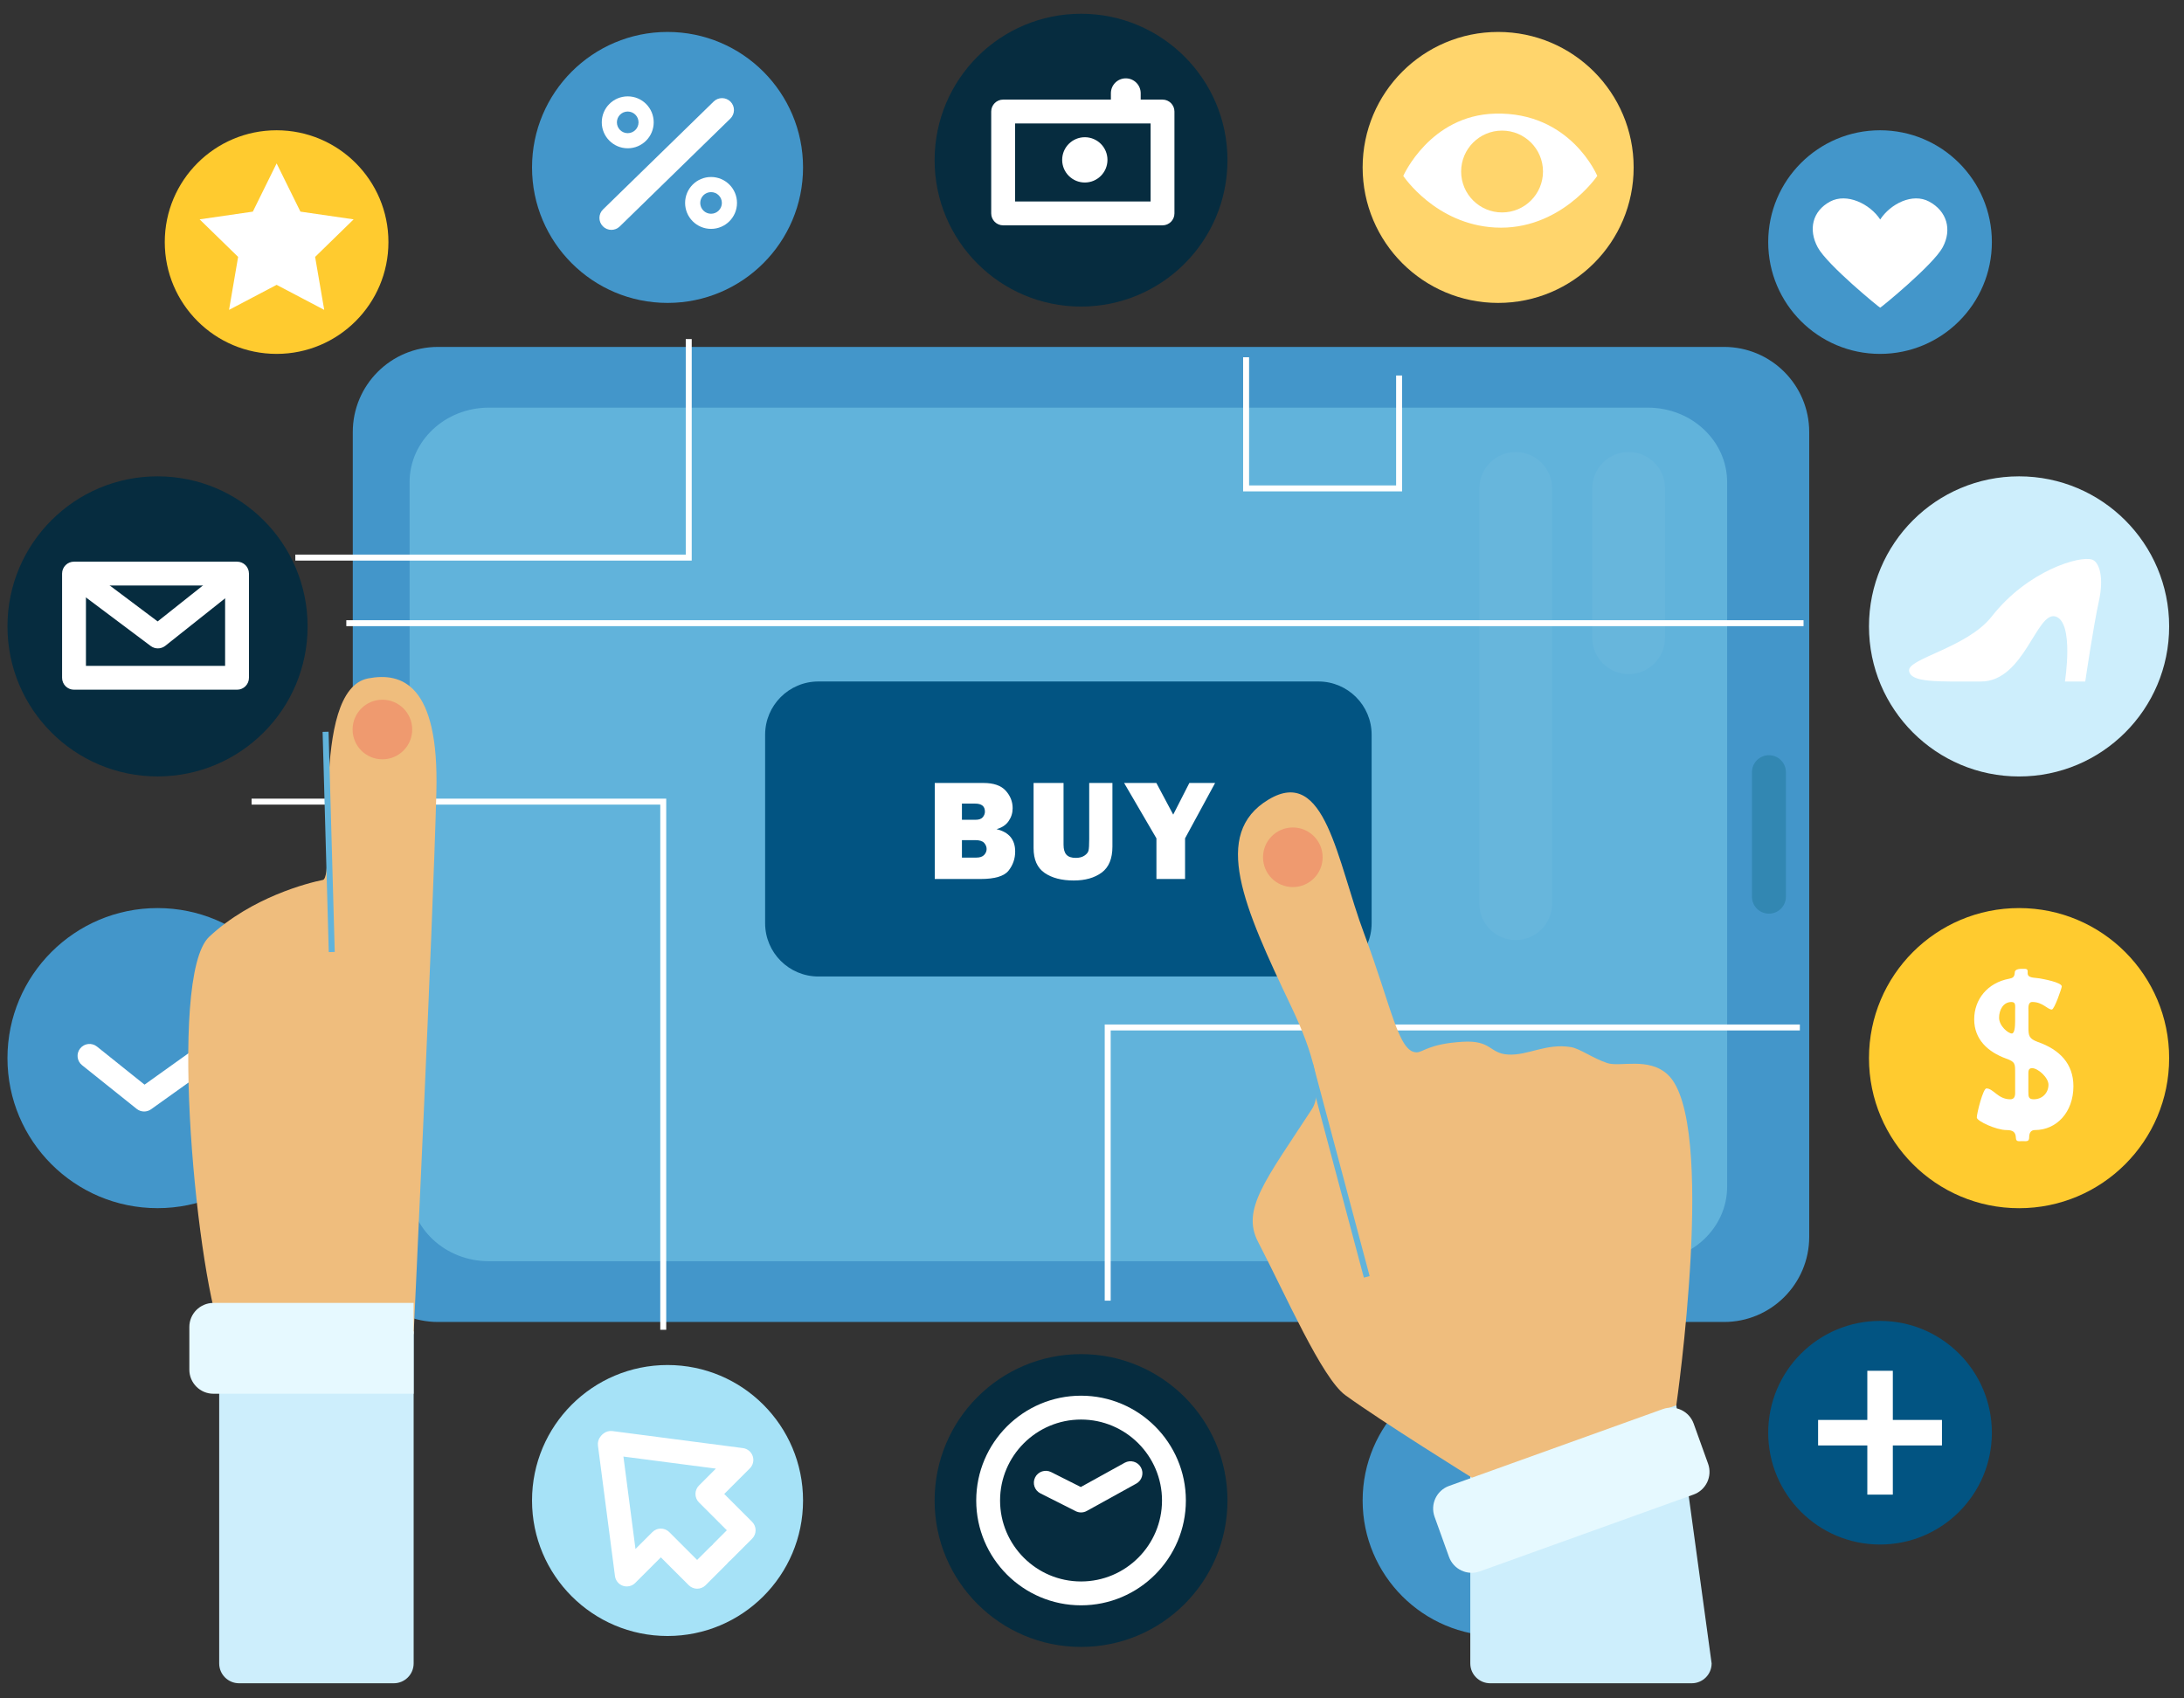 <svg width="108" height="84" viewBox="0 0 108 84" fill="none" xmlns="http://www.w3.org/2000/svg">
<rect x="0" y="0" width="108" height="84" fill="#333333" stroke="none"/>
<path d="M7.79 59.754C11.889 59.754 15.211 56.432 15.211 52.333C15.211 48.235 11.889 44.912 7.79 44.912C3.692 44.912 0.369 48.235 0.369 52.333C0.369 56.432 3.692 59.754 7.79 59.754Z" fill="#4396CA"/>
<path d="M7.127 54.973C6.997 54.973 6.866 54.93 6.759 54.844L4.057 52.682C3.803 52.479 3.761 52.108 3.965 51.854C4.169 51.599 4.54 51.558 4.794 51.761L7.148 53.645L11.514 50.526C11.779 50.337 12.147 50.398 12.336 50.664C12.525 50.929 12.464 51.297 12.199 51.486L7.47 54.864C7.367 54.937 7.247 54.973 7.127 54.973Z" fill="white"/>
<path d="M85.255 65.383H21.657C19.331 65.383 17.445 63.497 17.445 61.171V21.37C17.445 19.044 19.331 17.158 21.657 17.158H85.255C87.581 17.158 89.467 19.044 89.467 21.37V61.171C89.466 63.498 87.581 65.383 85.255 65.383Z" fill="#4396CA"/>
<path d="M81.491 62.378H24.171C22.007 62.378 20.254 60.728 20.254 58.691V23.849C20.254 21.813 22.008 20.162 24.171 20.162H81.491C83.655 20.162 85.408 21.812 85.408 23.849V58.691C85.408 60.728 83.655 62.378 81.491 62.378Z" fill="#61B3DB"/>
<path d="M87.475 37.352C87.938 37.352 88.314 37.728 88.314 38.192V44.348C88.314 44.812 87.938 45.188 87.475 45.188C87.011 45.188 86.635 44.812 86.635 44.348V38.192C86.635 37.728 87.011 37.352 87.475 37.352Z" fill="#3287B2"/>
<path d="M34.206 27.726H14.604V27.43H33.911V16.77H34.206V27.726Z" fill="white"/>
<path d="M89.186 30.969L89.183 30.674L89.186 30.969H17.125V30.674H89.186V30.969Z" fill="white"/>
<path d="M54.924 64.329H54.629V50.67H89.004V50.964H54.924V64.329Z" fill="white"/>
<path d="M32.945 65.769H32.651V39.795H12.441V39.5H32.945V65.769Z" fill="white"/>
<path d="M69.334 24.303H61.473V17.67H61.768V24.008H69.039V18.572H69.334V24.303Z" fill="white"/>
<path d="M74.084 80.914C77.785 80.914 80.785 77.914 80.785 74.213C80.785 70.512 77.785 67.512 74.084 67.512C70.383 67.512 67.383 70.512 67.383 74.213C67.383 77.914 70.383 80.914 74.084 80.914Z" fill="#4396CA"/>
<path d="M65.194 48.296H40.47C39.015 48.296 37.836 47.116 37.836 45.661V36.339C37.836 34.885 39.015 33.705 40.47 33.705H65.194C66.649 33.705 67.828 34.885 67.828 36.339V45.661C67.828 47.117 66.649 48.296 65.194 48.296Z" fill="#025482"/>
<path d="M13.678 17.503C16.733 17.503 19.208 15.027 19.208 11.973C19.208 8.919 16.733 6.443 13.678 6.443C10.624 6.443 8.148 8.919 8.148 11.973C8.148 15.027 10.624 17.503 13.678 17.503Z" fill="#FFCB2F"/>
<path d="M13.679 8.082L14.856 10.467L17.487 10.849L15.583 12.706L16.033 15.326L13.679 14.088L11.326 15.326L11.775 12.706L9.871 10.849L12.503 10.467L13.679 8.082Z" fill="white"/>
<path d="M92.969 17.503C96.024 17.503 98.499 15.027 98.499 11.973C98.499 8.919 96.024 6.443 92.969 6.443C89.915 6.443 87.439 8.919 87.439 11.973C87.439 15.027 89.915 17.503 92.969 17.503Z" fill="#4396CA"/>
<path d="M95.398 9.97C94.569 9.526 93.484 10.084 92.977 10.855C92.47 10.084 91.328 9.526 90.499 9.97C89.622 10.441 89.415 11.355 89.886 12.231C90.357 13.108 92.971 15.243 92.976 15.217C92.981 15.242 95.596 13.108 96.067 12.231C96.538 11.355 96.274 10.441 95.398 9.97Z" fill="white"/>
<path d="M53.458 15.162C57.457 15.162 60.699 11.92 60.699 7.921C60.699 3.922 57.457 0.68 53.458 0.68C49.459 0.68 46.217 3.922 46.217 7.921C46.217 11.92 49.459 15.162 53.458 15.162Z" fill="#062C3F"/>
<path d="M92.969 76.39C96.024 76.39 98.499 73.914 98.499 70.86C98.499 67.806 96.024 65.33 92.969 65.33C89.915 65.33 87.439 67.806 87.439 70.86C87.439 73.914 89.915 76.39 92.969 76.39Z" fill="#025482"/>
<path d="M93.601 67.797H92.34V73.922H93.601V67.797Z" fill="white"/>
<path d="M96.031 70.228H89.906V71.49H96.031V70.228Z" fill="white"/>
<path d="M11.049 66.265C9.786 63.597 8.241 48.294 10.347 46.329C12.453 44.363 15.261 43.661 15.963 43.521C16.665 43.38 15.261 34.114 18.209 33.552C19.864 33.238 21.719 33.833 21.579 39.168C21.393 46.207 20.455 65.982 20.455 65.982L11.049 66.265Z" fill="#EFBD7D"/>
<path d="M16.553 47.082L16.248 36.19L15.953 36.198L16.258 47.09L16.553 47.082Z" fill="#61B3DB"/>
<path d="M18.91 37.555C19.724 37.555 20.384 36.895 20.384 36.081C20.384 35.267 19.724 34.607 18.91 34.607C18.096 34.607 17.436 35.267 17.436 36.081C17.436 36.895 18.096 37.555 18.91 37.555Z" fill="#EF9A6F"/>
<path d="M10.838 65.844H20.455V82.27C20.455 82.813 20.015 83.252 19.473 83.252H11.822C11.279 83.252 10.839 82.813 10.839 82.27V65.844H10.838Z" fill="#CDEEFC"/>
<path d="M72.707 65.844L82.895 69.504L84.641 82.27C84.641 82.813 84.201 83.252 83.658 83.252H73.69C73.147 83.252 72.707 82.813 72.707 82.27V65.844Z" fill="#CDEEFC"/>
<path d="M62.212 61.422C61.374 59.813 62.587 58.367 64.871 54.862C65.434 53.999 64.983 52.159 63.857 49.794C61.496 44.836 59.895 41.245 62.731 39.544C65.547 37.855 66.111 42.585 67.462 46.19C68.812 49.795 69.15 52.047 70.052 52.047C70.373 52.047 70.647 51.628 72.32 51.525C73.775 51.434 73.635 52.104 74.584 52.157C75.562 52.212 76.46 51.584 77.689 51.789C78.121 51.86 78.766 52.341 79.48 52.578C80.112 52.789 81.532 52.263 82.48 53.157C84.921 55.463 82.894 69.506 82.894 69.506L72.831 73.11C72.831 73.11 68.326 70.31 66.528 69.004C65.37 68.162 63.58 64.055 62.212 61.422Z" fill="#EFBD7D"/>
<path d="M67.729 63.113L64.922 52.584L64.637 52.66L67.444 63.189L67.729 63.113Z" fill="#61B3DB"/>
<path d="M63.931 43.874C64.745 43.874 65.405 43.214 65.405 42.4C65.405 41.586 64.745 40.926 63.931 40.926C63.117 40.926 62.457 41.586 62.457 42.4C62.457 43.214 63.117 43.874 63.931 43.874Z" fill="#EF9A6F"/>
<path d="M10.556 64.441H20.453V68.933H10.556C9.897 68.933 9.363 68.399 9.363 67.741V65.635C9.362 64.975 9.897 64.441 10.556 64.441Z" fill="#E6F9FF"/>
<path d="M83.753 70.411L84.466 72.394C84.689 73.013 84.367 73.697 83.747 73.919L73.179 77.718C72.559 77.942 71.876 77.619 71.653 76.999L70.94 75.017C70.717 74.397 71.039 73.713 71.659 73.491L82.227 69.692C82.847 69.469 83.53 69.79 83.753 70.411Z" fill="#E6F9FF"/>
<path d="M46.225 43.474V38.725H48.636C49.137 38.725 49.503 38.852 49.732 39.105C49.961 39.358 50.076 39.646 50.076 39.971C50.076 40.207 50.009 40.421 49.876 40.613C49.743 40.805 49.544 40.936 49.279 41.009C49.894 41.156 50.201 41.526 50.201 42.114C50.201 42.467 50.093 42.782 49.876 43.058C49.659 43.335 49.196 43.474 48.486 43.474H46.225ZM47.568 40.545H48.243C48.412 40.545 48.531 40.502 48.601 40.416C48.671 40.33 48.705 40.238 48.705 40.141C48.705 39.876 48.543 39.745 48.218 39.745H47.568V40.545V40.545ZM47.568 42.416H48.277C48.454 42.416 48.583 42.373 48.665 42.286C48.747 42.199 48.789 42.1 48.789 41.991C48.789 41.883 48.749 41.782 48.669 41.691C48.589 41.599 48.442 41.552 48.229 41.552H47.568V42.416Z" fill="white"/>
<path d="M55.01 38.725V41.871C55.01 42.467 54.833 42.895 54.48 43.156C54.126 43.417 53.665 43.548 53.097 43.548C52.499 43.548 52.018 43.422 51.655 43.172C51.292 42.921 51.111 42.513 51.111 41.947V38.725H52.593V41.777C52.593 42.004 52.641 42.17 52.737 42.274C52.833 42.378 52.986 42.43 53.196 42.43C53.372 42.43 53.516 42.393 53.628 42.317C53.74 42.242 53.808 42.157 53.829 42.062C53.851 41.966 53.862 41.781 53.862 41.504V38.725H55.01V38.725Z" fill="white"/>
<path d="M60.088 38.725L58.602 41.463V43.474H57.186V41.463L55.588 38.725H57.183L58.016 40.29L58.814 38.725H60.088Z" fill="white"/>
<g opacity="0.19">
<path opacity="0.19" d="M76.754 44.694C76.754 45.688 75.948 46.495 74.953 46.495C73.958 46.495 73.152 45.688 73.152 44.694V24.157C73.152 23.163 73.959 22.355 74.953 22.355C75.948 22.355 76.754 23.163 76.754 24.157V44.694Z" fill="white"/>
</g>
<g opacity="0.19">
<path opacity="0.19" d="M82.339 31.541C82.339 32.535 81.532 33.343 80.537 33.343C79.542 33.343 78.736 32.535 78.736 31.541V24.154C78.736 23.16 79.542 22.354 80.537 22.354C81.532 22.354 82.339 23.16 82.339 24.154V31.541Z" fill="white"/>
</g>
<path d="M57.487 11.145H49.606C49.28 11.145 49.016 10.88 49.016 10.555V5.516C49.016 5.191 49.28 4.926 49.606 4.926H57.487C57.813 4.926 58.077 5.191 58.077 5.516V10.555C58.077 10.88 57.813 11.145 57.487 11.145ZM50.196 9.965H56.898V6.106H50.196V9.965Z" fill="white"/>
<path d="M53.645 9.027C54.264 9.027 54.765 8.526 54.765 7.907C54.765 7.289 54.264 6.787 53.645 6.787C53.027 6.787 52.525 7.289 52.525 7.907C52.525 8.526 53.027 9.027 53.645 9.027Z" fill="white"/>
<path d="M55.671 5.952C55.264 5.952 54.934 5.622 54.934 5.215V4.612C54.934 4.205 55.264 3.875 55.671 3.875C56.078 3.875 56.408 4.205 56.408 4.612V5.215C56.408 5.622 56.078 5.952 55.671 5.952Z" fill="white"/>
<path d="M33.01 14.982C36.711 14.982 39.711 11.982 39.711 8.281C39.711 4.58 36.711 1.58 33.01 1.58C29.309 1.58 26.309 4.58 26.309 8.281C26.309 11.982 29.309 14.982 33.01 14.982Z" fill="#4396CA"/>
<path d="M30.233 11.369C30.079 11.369 29.925 11.309 29.811 11.191C29.582 10.958 29.587 10.585 29.82 10.358L35.292 5.021C35.526 4.793 35.898 4.798 36.127 5.031C36.355 5.264 36.349 5.637 36.117 5.865L30.645 11.202C30.529 11.313 30.381 11.369 30.233 11.369Z" fill="white"/>
<path d="M31.042 7.334C31.751 7.334 32.326 6.759 32.326 6.05C32.326 5.34 31.751 4.766 31.042 4.766C30.333 4.766 29.758 5.34 29.758 6.05C29.758 6.759 30.333 7.334 31.042 7.334Z" fill="white"/>
<path d="M35.162 11.32C35.87 11.32 36.445 10.745 36.445 10.037C36.445 9.328 35.87 8.754 35.162 8.754C34.453 8.754 33.879 9.328 33.879 10.037C33.879 10.745 34.453 11.32 35.162 11.32Z" fill="white"/>
<path d="M35.162 10.572C35.457 10.572 35.697 10.332 35.697 10.037C35.697 9.741 35.457 9.502 35.162 9.502C34.867 9.502 34.627 9.741 34.627 10.037C34.627 10.332 34.867 10.572 35.162 10.572Z" fill="#4396CA"/>
<path d="M31.041 6.586C31.336 6.586 31.576 6.346 31.576 6.051C31.576 5.755 31.336 5.516 31.041 5.516C30.745 5.516 30.506 5.755 30.506 6.051C30.506 6.346 30.745 6.586 31.041 6.586Z" fill="#4396CA"/>
<path d="M74.084 14.982C77.785 14.982 80.785 11.982 80.785 8.281C80.785 4.58 77.785 1.58 74.084 1.58C70.383 1.58 67.383 4.58 67.383 8.281C67.383 11.982 70.383 14.982 74.084 14.982Z" fill="#FFD56C"/>
<path d="M78.986 8.7C78.986 8.7 77.138 11.429 73.926 11.252C70.977 11.091 69.393 8.7 69.393 8.7C69.393 8.7 70.713 5.708 73.926 5.62C77.666 5.517 78.986 8.7 78.986 8.7Z" fill="white"/>
<path d="M74.278 10.507C75.396 10.507 76.302 9.601 76.302 8.483C76.302 7.365 75.396 6.459 74.278 6.459C73.16 6.459 72.254 7.365 72.254 8.483C72.254 9.601 73.16 10.507 74.278 10.507Z" fill="#FFD56C"/>
<path d="M99.844 59.756C103.943 59.756 107.266 56.433 107.266 52.334C107.266 48.235 103.943 44.912 99.844 44.912C95.745 44.912 92.422 48.235 92.422 52.334C92.422 56.433 95.745 59.756 99.844 59.756Z" fill="#FFCB2F"/>
<path d="M99.649 53.084C99.649 52.619 99.668 52.52 99.202 52.355C98.3 52.027 97.625 51.407 97.625 50.414C97.625 49.43 98.281 48.609 99.348 48.408C99.521 48.372 99.621 48.336 99.631 48.098C99.64 47.898 99.941 47.916 100.105 47.916C100.288 47.916 100.269 47.998 100.269 48.135C100.269 48.381 100.588 48.345 100.862 48.39C101.008 48.417 101.956 48.581 101.956 48.79C101.956 48.863 101.591 49.93 101.464 49.93C101.245 49.93 101.017 49.557 100.498 49.557C100.27 49.557 100.307 49.867 100.307 50.012V50.805C100.307 51.234 100.334 51.37 100.772 51.534C101.838 51.907 102.531 52.6 102.531 53.722C102.531 55.016 101.692 55.891 100.626 55.891C100.425 55.891 100.343 56.037 100.343 56.255C100.343 56.484 100.197 56.438 100.006 56.438C99.833 56.438 99.696 56.484 99.687 56.283C99.678 55.983 99.532 55.891 99.222 55.891C98.712 55.891 97.754 55.445 97.754 55.271C97.754 55.062 98.064 53.832 98.228 53.832C98.574 53.832 98.802 54.369 99.404 54.369C99.677 54.369 99.65 54.114 99.65 53.931V53.084H99.649ZM99.649 50.004C99.649 49.739 99.694 49.558 99.466 49.558C99.056 49.558 98.856 49.958 98.856 50.332C98.856 50.751 99.312 51.115 99.485 51.115C99.622 51.115 99.649 50.778 99.649 50.514V50.004V50.004ZM100.305 54.015C100.305 54.224 100.305 54.369 100.569 54.369C101.007 54.369 101.298 54.041 101.298 53.649C101.298 53.294 100.779 52.829 100.487 52.829C100.286 52.829 100.304 53.003 100.304 53.184V54.015H100.305Z" fill="white"/>
<path d="M99.844 38.403C103.943 38.403 107.266 35.08 107.266 30.981C107.266 26.881 103.943 23.559 99.844 23.559C95.745 23.559 92.422 26.881 92.422 30.981C92.422 35.08 95.745 38.403 99.844 38.403Z" fill="#CDEEFC"/>
<path d="M103.452 27.676C103.812 27.796 104.055 28.547 103.787 29.754C103.519 30.96 103.117 33.707 103.117 33.707H102.112C102.112 33.707 102.581 30.759 101.643 30.49C100.705 30.222 100.101 33.707 97.957 33.707C95.812 33.707 94.473 33.774 94.405 33.171C94.338 32.567 97.286 32.031 98.493 30.49C100.275 28.214 102.849 27.475 103.452 27.676Z" fill="white"/>
<path d="M7.79 38.401C11.889 38.401 15.211 35.078 15.211 30.98C15.211 26.881 11.889 23.559 7.79 23.559C3.692 23.559 0.369 26.881 0.369 30.98C0.369 35.078 3.692 38.401 7.79 38.401Z" fill="#062C3F"/>
<path d="M11.722 34.112H3.66C3.334 34.112 3.07 33.848 3.07 33.523V28.369C3.07 28.043 3.334 27.779 3.66 27.779H11.722C12.048 27.779 12.311 28.043 12.311 28.369V33.523C12.311 33.848 12.048 34.112 11.722 34.112ZM4.25 32.933H11.132V28.958H4.25V32.933Z" fill="white"/>
<path d="M7.807 32.068C7.682 32.068 7.558 32.029 7.453 31.951L3.307 28.841L4.015 27.898L7.796 30.735L11.356 27.908L12.089 28.832L8.173 31.942C8.066 32.026 7.936 32.068 7.807 32.068Z" fill="white"/>
<path d="M53.458 81.455C57.457 81.455 60.699 78.213 60.699 74.214C60.699 70.215 57.457 66.973 53.458 66.973C49.459 66.973 46.217 70.215 46.217 74.214C46.217 78.213 49.459 81.455 53.458 81.455Z" fill="#062C3F"/>
<path d="M53.458 79.397C50.6 79.397 48.275 77.072 48.275 74.213C48.275 71.354 50.6 69.029 53.458 69.029C56.316 69.029 58.642 71.354 58.642 74.213C58.642 77.072 56.316 79.397 53.458 79.397ZM53.458 70.209C51.25 70.209 49.454 72.005 49.454 74.213C49.454 76.421 51.25 78.217 53.458 78.217C55.666 78.217 57.462 76.421 57.462 74.213C57.462 72.005 55.666 70.209 53.458 70.209Z" fill="white"/>
<path d="M53.459 74.803C53.367 74.803 53.276 74.782 53.193 74.74L51.45 73.861C51.158 73.715 51.041 73.36 51.188 73.069C51.336 72.778 51.69 72.661 51.98 72.808L53.446 73.546L55.618 72.345C55.904 72.188 56.263 72.291 56.419 72.576C56.578 72.861 56.474 73.22 56.19 73.377L53.743 74.729C53.654 74.779 53.556 74.803 53.459 74.803Z" fill="white"/>
<path d="M33.01 80.914C36.711 80.914 39.711 77.914 39.711 74.213C39.711 70.512 36.711 67.512 33.01 67.512C29.309 67.512 26.309 70.512 26.309 74.213C26.309 77.914 29.309 80.914 33.01 80.914Z" fill="#A6E2F7"/>
<path d="M34.475 78.575C34.324 78.575 34.175 78.517 34.059 78.402L32.679 77.024L31.412 78.29C31.253 78.449 31.018 78.504 30.806 78.432C30.593 78.36 30.44 78.173 30.411 77.95L29.569 71.498C29.527 71.175 29.755 70.879 30.077 70.837C30.403 70.795 30.696 71.022 30.738 71.345L31.425 76.611L32.261 75.775C32.491 75.545 32.865 75.545 33.095 75.775L34.473 77.153L35.122 76.505C35.352 76.275 35.726 76.275 35.956 76.505C36.186 76.734 36.186 77.109 35.956 77.338L34.891 78.404C34.779 78.517 34.627 78.575 34.475 78.575Z" fill="white"/>
<path d="M35.71 77.341C35.559 77.341 35.408 77.283 35.293 77.168C35.063 76.938 35.063 76.564 35.293 76.334L35.942 75.685L34.564 74.307C34.453 74.196 34.391 74.046 34.391 73.89C34.391 73.734 34.453 73.583 34.564 73.473L35.4 72.636L30.134 71.949C29.811 71.906 29.584 71.611 29.626 71.288C29.668 70.965 29.964 70.735 30.287 70.779L36.74 71.621C36.963 71.65 37.149 71.804 37.222 72.017C37.294 72.229 37.24 72.464 37.08 72.623L35.814 73.89L37.192 75.268C37.303 75.379 37.365 75.529 37.365 75.685C37.365 75.841 37.303 75.992 37.192 76.102L36.126 77.168C36.012 77.284 35.861 77.341 35.71 77.341Z" fill="white"/>
</svg>
